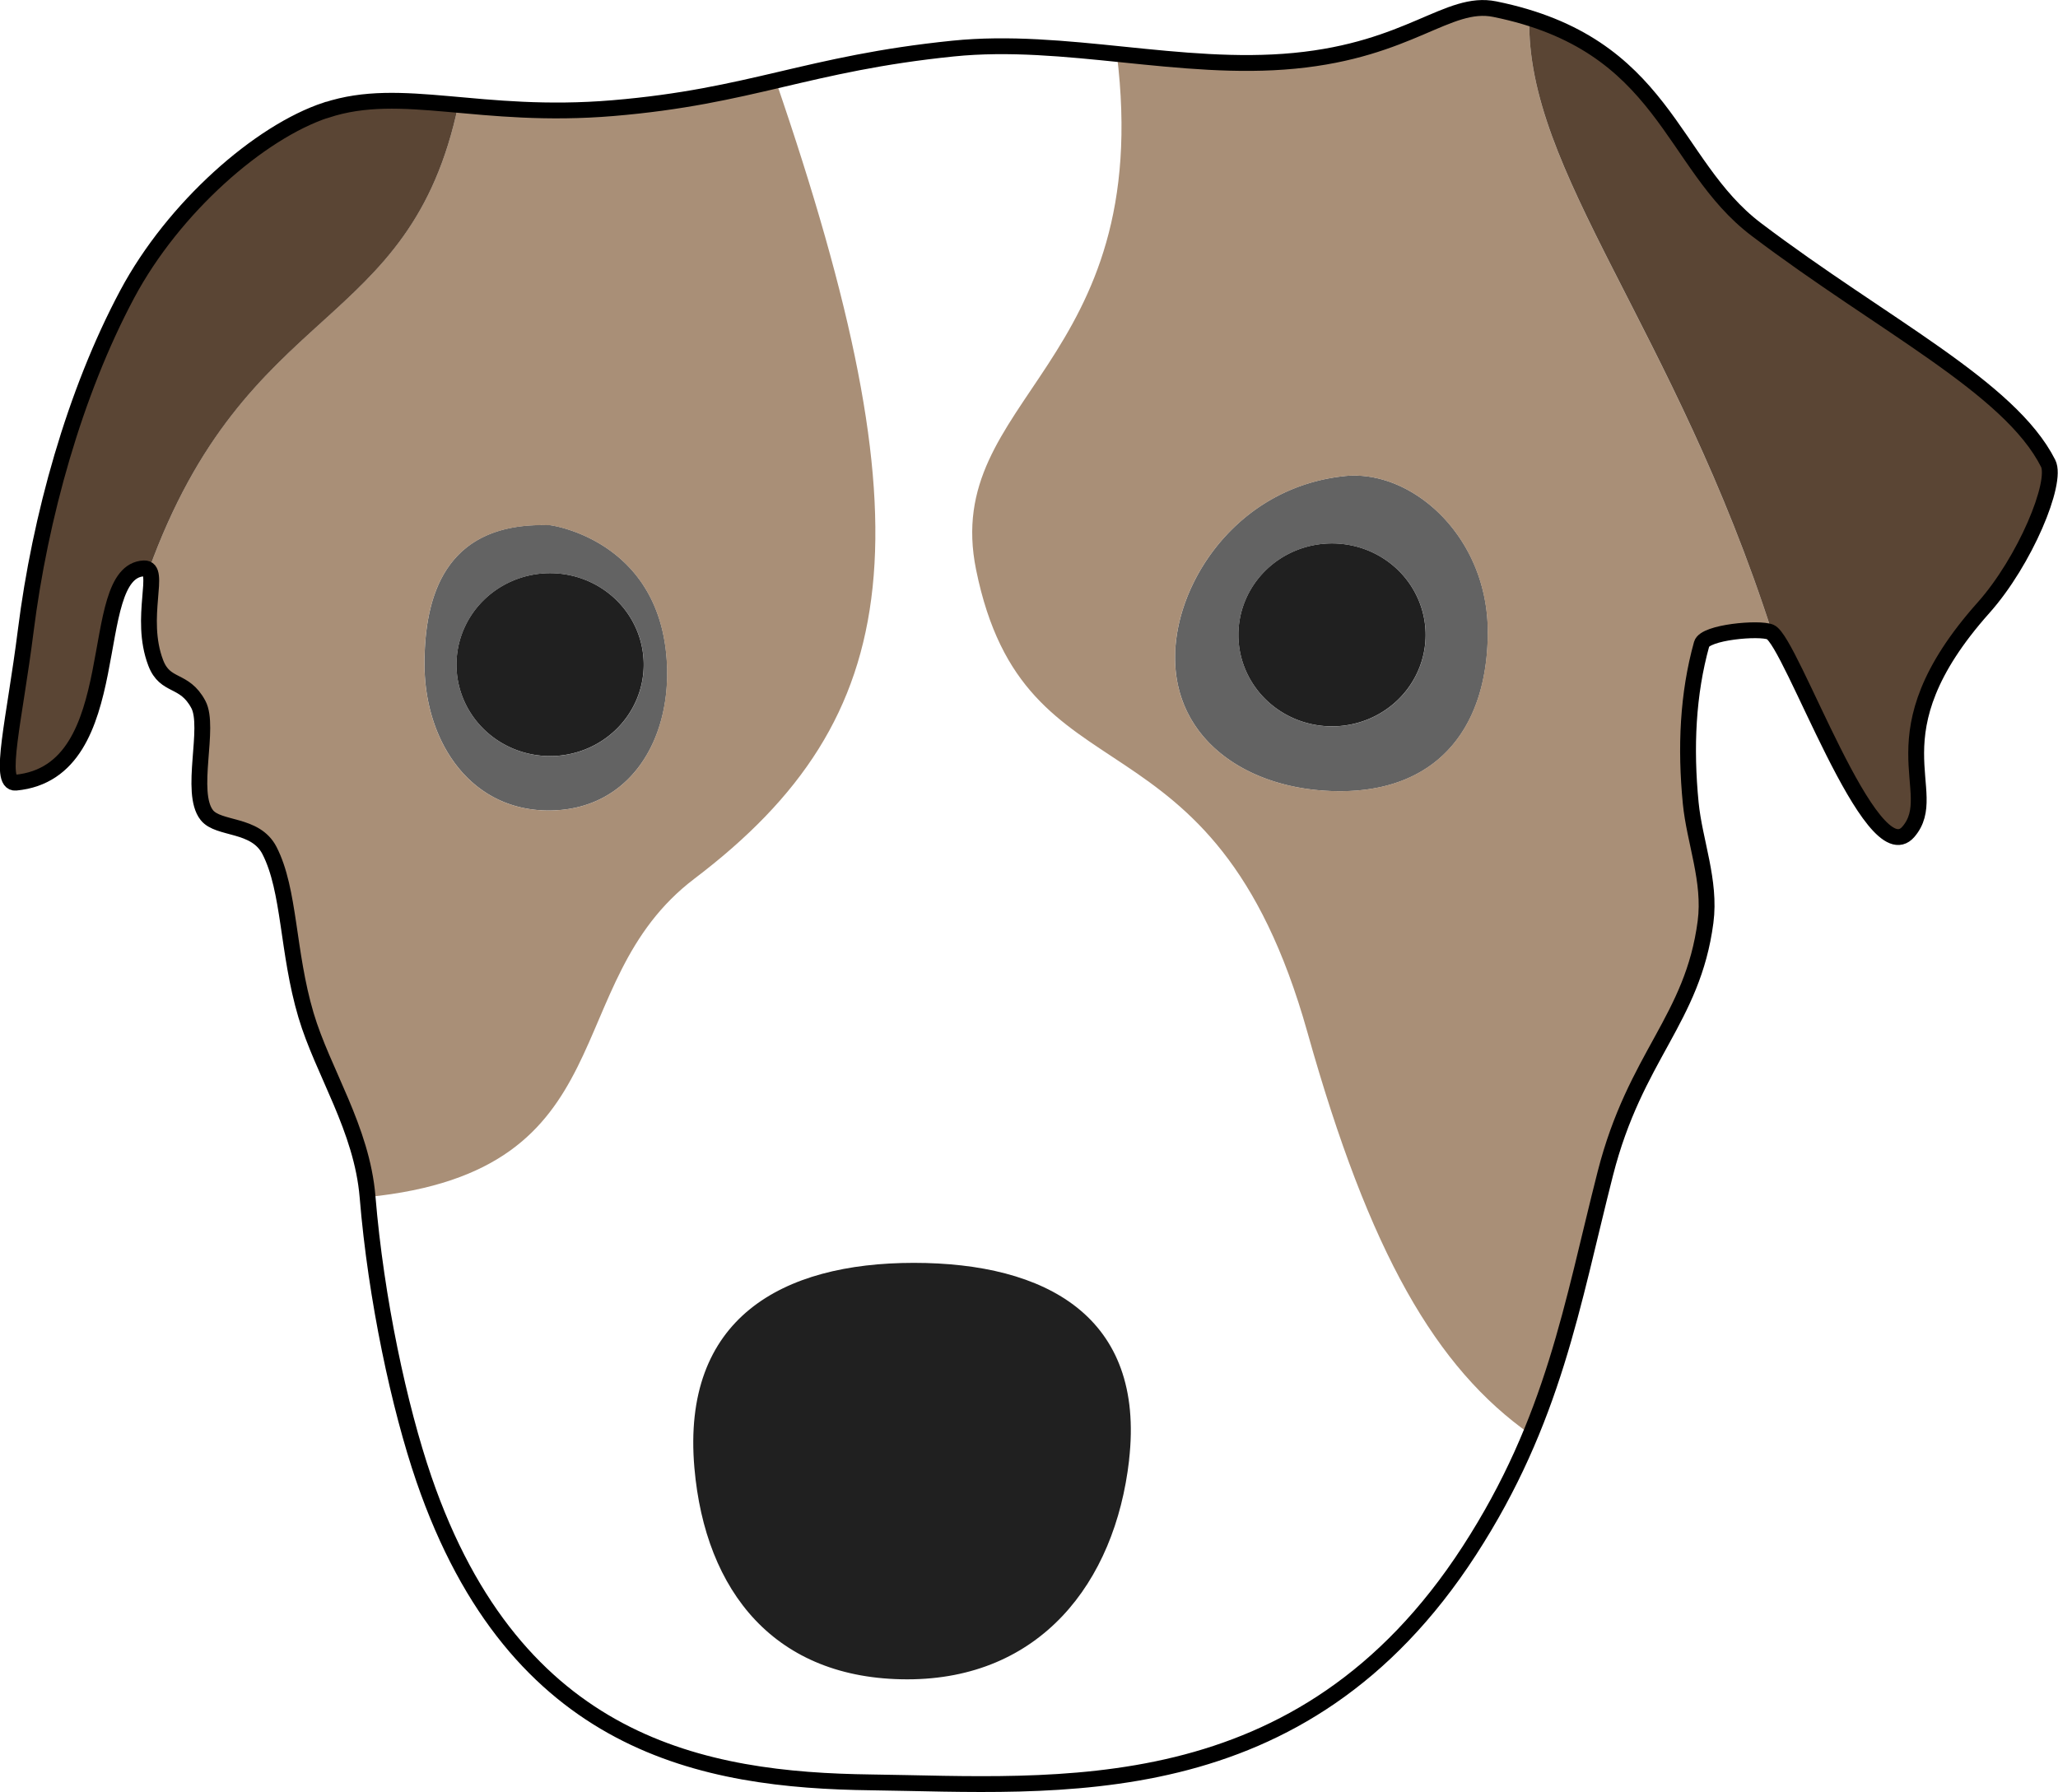 <?xml version="1.0" encoding="UTF-8" standalone="no"?>
<!-- Created with Inkscape (http://www.inkscape.org/) -->

<svg
   width="34.45mm"
   height="30mm"
   viewBox="0 0 34.45 30"
   version="1.1"
   id="svg1"
   xml:space="preserve"
   inkscape:version="1.3 (1:1.3+202307231459+0e150ed6c4)"
   sodipodi:docname="fabi 2.svg"
   xmlns:inkscape="http://www.inkscape.org/namespaces/inkscape"
   xmlns:sodipodi="http://sodipodi.sourceforge.net/DTD/sodipodi-0.dtd"
   xmlns="http://www.w3.org/2000/svg"
   xmlns:svg="http://www.w3.org/2000/svg"><sodipodi:namedview
     id="namedview1"
     pagecolor="#ffffff"
     bordercolor="#666666"
     borderopacity="1.0"
     inkscape:showpageshadow="2"
     inkscape:pageopacity="0.0"
     inkscape:pagecheckerboard="0"
     inkscape:deskcolor="#d1d1d1"
     inkscape:document-units="mm"
     inkscape:zoom="4"
     inkscape:cx="152.125"
     inkscape:cy="54.5"
     inkscape:window-width="1920"
     inkscape:window-height="1136"
     inkscape:window-x="0"
     inkscape:window-y="27"
     inkscape:window-maximized="1"
     inkscape:current-layer="layer1" /><defs
     id="defs1" /><g
     inkscape:label="Layer 1"
     inkscape:groupmode="layer"
     id="layer1"
     transform="translate(-58.193,-87.184)"><path
       id="path2"
       style="fill:#000000;fill-opacity:0.875;fill-rule:evenodd;stroke:none;stroke-width:0.265;stroke-linecap:round;stroke-linejoin:round;stroke-miterlimit:2;paint-order:stroke fill markers"
       d="m 77.094,111.625 c -0.237,2.071 -1.503,3.672 -3.713,3.672 -2.21,0 -3.383,-1.462 -3.564,-3.539 -0.218,-2.504 1.464,-3.433 3.673,-3.433 2.21,0 3.878,0.898 3.603,3.3 z"
       sodipodi:nodetypes="sssss" /><path
       id="path4"
       style="fill:#000000;fill-opacity:0.875;fill-rule:evenodd;stroke:none;stroke-width:0.265;stroke-linecap:round;stroke-linejoin:round;stroke-miterlimit:2;paint-order:stroke fill markers"
       d="m 80.49,96.281 a 1.567,1.531 0 0 0 -1.567,1.531 1.567,1.531 0 0 0 1.567,1.531 1.567,1.531 0 0 0 1.567,-1.531 1.567,1.531 0 0 0 -1.567,-1.531 z m -13.089,0.498 a 1.567,1.531 0 0 0 -1.567,1.531 1.567,1.531 0 0 0 1.567,1.531 1.567,1.531 0 0 0 1.567,-1.531 1.567,1.531 0 0 0 -1.567,-1.531 z" /><path
       id="path6"
       style="fill:#4d4d4d;fill-opacity:0.875;fill-rule:evenodd;stroke:none;stroke-width:0.265;stroke-linecap:round;stroke-linejoin:round;stroke-miterlimit:2;paint-order:stroke fill markers"
       d="m 80.904,95.146 c -0.072,-0.002 -0.143,9.59e-4 -0.214,0.009 -1.664,0.181 -2.654,1.554 -2.805,2.714 -0.207,1.584 1.105,2.56 2.74,2.56 1.635,0 2.473,-1.069 2.473,-2.667 0,-1.498 -1.117,-2.587 -2.193,-2.616 z m -13.654,0.828 c -1.528,0.01 -1.951,1.075 -1.951,2.324 10e-7,1.289 0.759,2.454 2.079,2.454 1.319,0 2.028,-1.126 1.981,-2.414 -0.077,-2.096 -1.921,-2.36 -1.957,-2.362 -0.052,-0.002 -0.102,-0.003 -0.151,-0.003 z m 13.241,0.308 a 1.567,1.531 0 0 1 1.567,1.531 1.567,1.531 0 0 1 -1.567,1.531 1.567,1.531 0 0 1 -1.567,-1.531 1.567,1.531 0 0 1 1.567,-1.531 z m -13.089,0.498 a 1.567,1.531 0 0 1 1.567,1.531 1.567,1.531 0 0 1 -1.567,1.531 1.567,1.531 0 0 1 -1.567,-1.531 1.567,1.531 0 0 1 1.567,-1.531 z" /><path
       id="path8"
       style="fill:#9d7f64;fill-opacity:0.875;stroke:none;stroke-width:0.265px;stroke-linecap:butt;stroke-linejoin:miter;stroke-opacity:1"
       d="m 83.07,87.318 c -0.048,-0.003 -0.096,-0.002 -0.144,0.003 -0.672,0.057 -1.373,0.718 -3.065,0.881 -0.986,0.095 -1.982,-0.014 -2.973,-0.115 0.648,5.24 -2.941,5.749 -2.356,8.633 0.819,4.035 3.963,2.103 5.547,7.746 1.037,3.695 2.15,5.616 3.731,6.729 0.597,-1.441 0.868,-2.836 1.257,-4.362 0.503,-1.974 1.463,-2.574 1.678,-4.213 0.09,-0.686 -0.185,-1.347 -0.248,-1.99 -0.091,-0.931 -0.05,-1.825 0.183,-2.663 0.055,-0.2 0.969,-0.28 1.15,-0.2 0.01,0.004 0.024,0.022 0.036,0.033 -1.638,-5.122 -4.131,-7.73 -4.073,-10.311 -0.18,-0.056 -0.37,-0.108 -0.579,-0.15 -0.049,-0.01 -0.097,-0.016 -0.145,-0.018 z m -11.892,1.214 c -0.803,0.188 -1.598,0.367 -2.721,0.462 -1.038,0.087 -1.868,0.011 -2.592,-0.054 -0.811,3.844 -3.54,3.237 -5.182,7.787 0.148,0.144 -0.138,0.875 0.121,1.555 0.16,0.42 0.476,0.252 0.713,0.695 0.205,0.382 -0.158,1.474 0.142,1.853 0.196,0.248 0.813,0.134 1.049,0.593 0.343,0.667 0.297,1.696 0.611,2.755 0.282,0.951 0.937,1.901 1.031,3.045 4.374,-0.439 3.155,-3.575 5.467,-5.329 3.561,-2.701 3.94,-5.853 1.361,-13.362 z m 9.726,6.614 c 1.076,0.028 2.193,1.118 2.193,2.616 0,1.598 -0.838,2.667 -2.473,2.667 -1.635,0 -2.947,-0.976 -2.74,-2.56 0.151,-1.16 1.142,-2.532 2.805,-2.714 0.071,-0.008 0.143,-0.011 0.214,-0.009 z m -13.654,0.828 c 0.049,-3.1e-4 0.1,6.39e-4 0.151,0.003 0.036,0.001 1.881,0.265 1.957,2.362 0.047,1.288 -0.661,2.414 -1.981,2.414 -1.319,0 -2.079,-1.165 -2.079,-2.454 10e-7,-1.249 0.423,-2.314 1.951,-2.324 z"
       sodipodi:nodetypes="ccscsscsssssccsccsccsssssccccsssscscssss" /><path
       id="path10"
       style="fill:#432b17;fill-opacity:0.875;stroke:none;stroke-width:0.265px;stroke-linecap:butt;stroke-linejoin:miter;stroke-opacity:1"
       d="m 83.793,87.487 c -0.058,2.581 2.436,5.189 4.073,10.311 0.395,0.355 1.672,4.01 2.273,3.311 0.58,-0.674 -0.651,-1.61 1.258,-3.751 0.696,-0.781 1.241,-2.1 1.082,-2.417 -0.645,-1.279 -2.772,-2.316 -4.887,-3.917 -1.346,-1.019 -1.501,-2.818 -3.799,-3.537 z m -19.166,1.386 c -0.335,0.008 -0.653,0.05 -0.97,0.155 -1.114,0.366 -2.555,1.629 -3.33,3.08 -0.886,1.657 -1.461,3.738 -1.7,5.636 -0.188,1.498 -0.471,2.572 -0.168,2.544 1.908,-0.179 1.146,-3.54 2.147,-3.586 0.034,-0.002 0.058,0.009 0.076,0.027 1.643,-4.551 4.373,-3.943 5.183,-7.79 -0.443,-0.04 -0.857,-0.074 -1.238,-0.065 z" /><path
       style="fill:none;stroke:#000000;stroke-width:0.265px;stroke-linecap:butt;stroke-linejoin:miter;stroke-opacity:1"
       d="m 63.657,89.027 c 1.267,-0.417 2.562,0.155 4.799,-0.033 2.315,-0.194 3.247,-0.748 5.692,-0.997 1.868,-0.19 3.809,0.388 5.712,0.205 1.934,-0.186 2.573,-1.023 3.354,-0.865 2.865,0.58 2.926,2.588 4.377,3.687 2.115,1.602 4.242,2.639 4.887,3.917 0.16,0.317 -0.386,1.636 -1.082,2.417 -1.909,2.141 -0.677,3.077 -1.258,3.751 -0.619,0.72 -1.96,-3.191 -2.31,-3.344 -0.181,-0.079 -1.094,2.33e-4 -1.15,0.2 -0.233,0.838 -0.274,1.732 -0.183,2.663 0.063,0.643 0.338,1.304 0.248,1.99 -0.215,1.639 -1.175,2.239 -1.678,4.213 -0.561,2.201 -0.859,4.125 -2.276,6.312 -2.813,4.342 -6.912,3.918 -10.013,3.879 -2.798,-0.035 -5.949,-0.6 -7.487,-5.078 -0.412,-1.201 -0.802,-3.012 -0.943,-4.722 -0.094,-1.144 -0.749,-2.094 -1.031,-3.045 -0.314,-1.059 -0.268,-2.088 -0.611,-2.755 -0.236,-0.459 -0.853,-0.345 -1.049,-0.593 -0.3,-0.38 0.063,-1.471 -0.142,-1.853 -0.237,-0.443 -0.553,-0.275 -0.713,-0.695 -0.292,-0.765 0.108,-1.596 -0.197,-1.582 -1.001,0.047 -0.239,3.407 -2.147,3.587 -0.303,0.029 -0.021,-1.046 0.168,-2.544 0.239,-1.898 0.815,-3.979 1.7,-5.636 0.775,-1.45 2.216,-2.714 3.33,-3.08 z"
       id="path1"
       sodipodi:nodetypes="ssssssssssssssssssssssssssss" /></g></svg>
